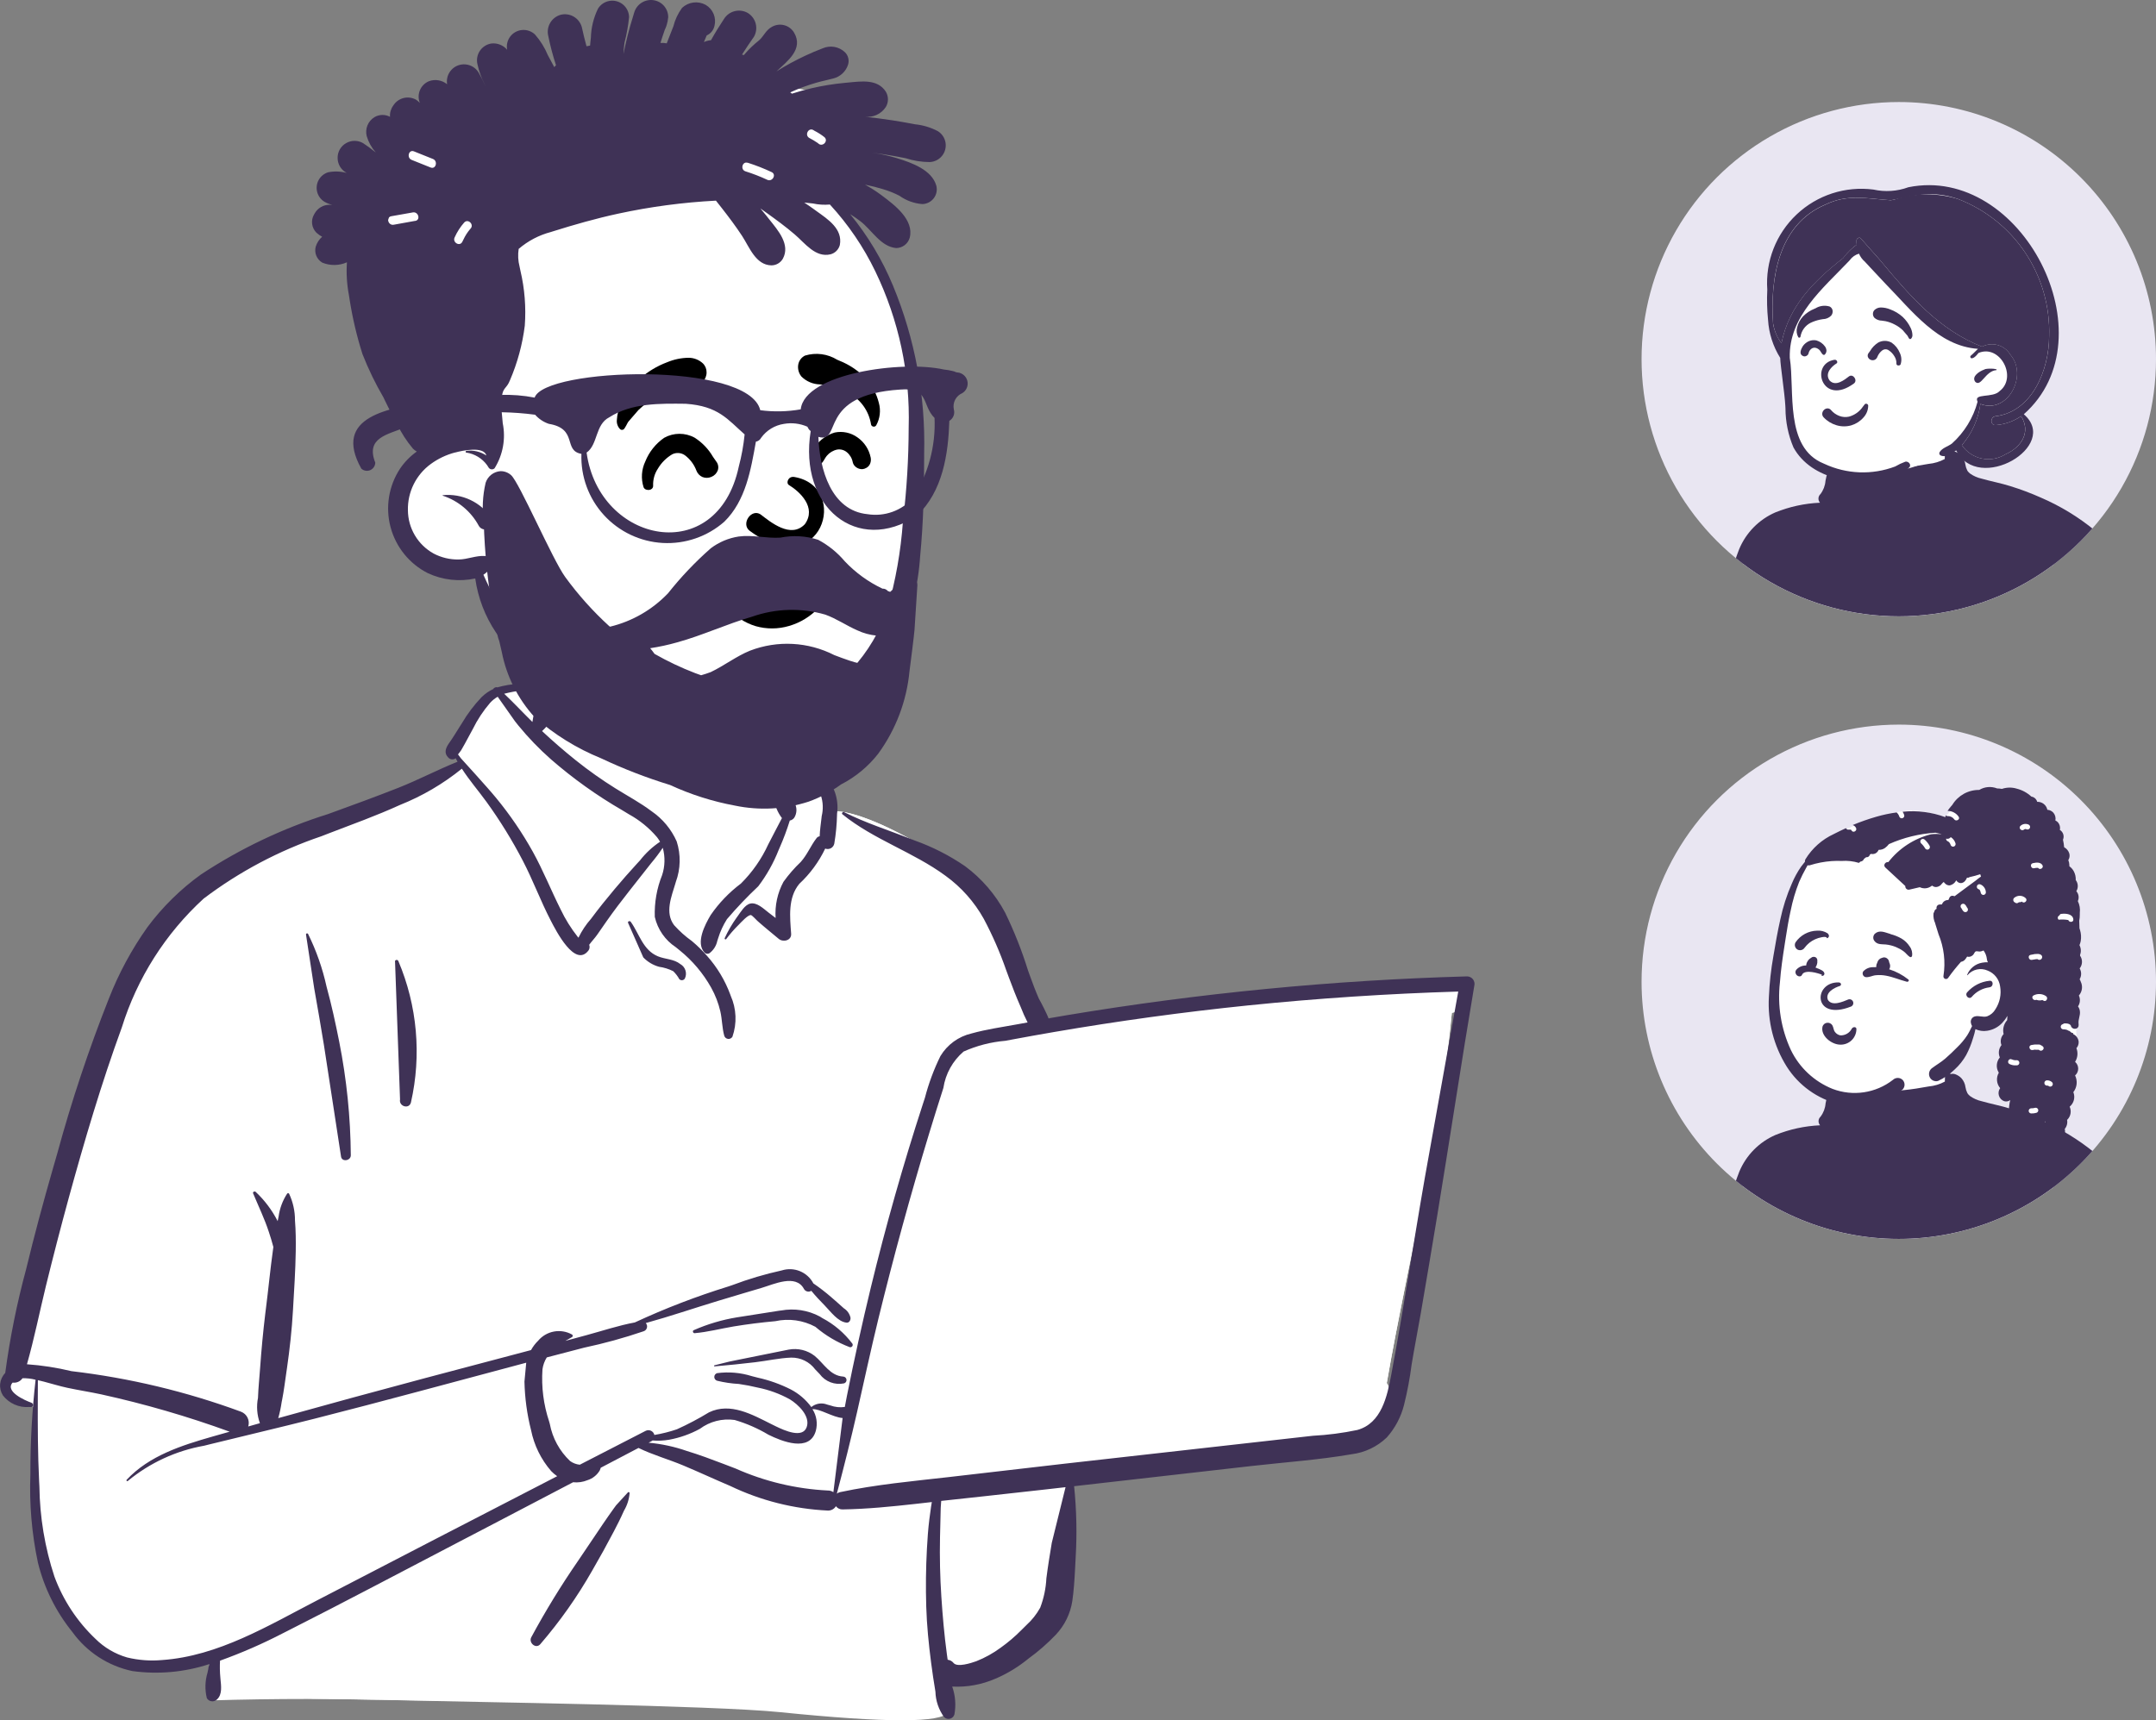 <svg xmlns="http://www.w3.org/2000/svg" xmlns:xlink="http://www.w3.org/1999/xlink" width="143.516" height="114.548" viewBox="0 0 143.516 114.548"><rect x="0" y="0" width="143.516" height="114.548" fill="#808080" stroke="none"/><defs><style>.a,.b{fill:none;}.a{clip-rule:evenodd;}.c{clip-path:url(#a);}.d{fill:#fff;}.e{clip-path:url(#b);}.f{clip-path:url(#c);}.g{clip-path:url(#d);}.h{fill:#3f3256;}.i{clip-path:url(#e);}.j{clip-path:url(#f);}.k{clip-path:url(#g);}.l{clip-path:url(#h);}.m{clip-path:url(#i);}.n{clip-path:url(#j);}.o{isolation:isolate;}.p{clip-path:url(#k);}.q{clip-path:url(#l);}.r{fill:#e9e6f2;}.s{clip-path:url(#m);}.t{clip-path:url(#o);}.u{clip-path:url(#q);}.v{clip-path:url(#s);}.w{clip-path:url(#u);}.x{clip-path:url(#w);}.y{clip-path:url(#y);}.z{clip-path:url(#z);}.aa{clip-path:url(#aa);}.ab{clip-path:url(#ab);}.ac{clip-path:url(#ad);}.ad{clip-path:url(#af);}.ae{clip-path:url(#ah);}.af{clip-path:url(#aj);}</style><clipPath id="a"><path class="a" d="M131.5-171.132l-4.2.412c-6.7.512-13.4,1.582-20.05,2.224a.43.43,0,0,0-.686-.038c-.664-.058-1.407-.566-2.008-.038l-.059-.008a42.187,42.187,0,0,1-2.528-6.442,7.368,7.368,0,0,0-2.214-3.562c-1.945-1.35-6.4-4.089-8.683-3.974a1.7,1.7,0,0,0-.541-1.1c.69-1.176-2.068-1.944-2.262-1.807.125-3.93-1.723-7.343-5.8-8.125-3.65-.761-8.842-.889-10.805,2.927-.216-.024-2.422-.036-2.635-.012-.332-.42-3.976,3.564-2.482,4.951-13.354,5.909-20.946,5.2-24.642,21.817-.5,1.561-.536,3.268-1.064,4.794a44.55,44.55,0,0,0-3.779,13.826,1.1,1.1,0,0,0,.04,2.082,2.478,2.478,0,0,1,1.039.443c-.231,3.91.714,12.842,1.31,12.814,1.214,3.867,6.632,4.958,10.467,3.6-.661,1.244,0,2.027,0,2.691,13.8.522,28.888.221,42.685.938,1.765-.025,3.621.434,5.361.17a1.109,1.109,0,0,0-.013-2.131l4.7-1.022a18.12,18.12,0,0,0,3.485-3.942c1.438-2.844.459-6.277,1.111-9.37,5.09-.416,10.264-.594,15.3-1.457.686,2.055,3.658-.4,4.6-1.391l0,0a1.148,1.148,0,0,0,.836-1.061,1.394,1.394,0,0,0,.08-1.547c1.409-8.133,3.557-16.438,4.333-24.647a1.737,1.737,0,0,0,.752-.367l-.018-.018a.933.933,0,0,0-.176-1.481A2.168,2.168,0,0,0,131.5-171.132Z" transform="translate(-36.338 194.02)"/></clipPath><clipPath id="b"><path class="a" d="M79.123-137.526l1.078.686L89.02-134l5.39.686,4.41-.686v7.548l.882,7.058q-.588,1.078-11.171,0c-4.5-.458-20.935-.681-24.678-.778l-.212-.006q-6.6-.19-13.033,0v-2.647L62.856-128.9l10.975-6.176Zm-6.249-50.59.81.605L71.915-184.6l8.615,6.971v5.568l2.727,2.581,1.559-2.581,2.2-2.922,1.561-4.737-.532-3.121,1.069-.1q.008.32,0,.645c.194-.136,2.952.631,2.262,1.807a1.7,1.7,0,0,1,.541,1.1c2.283-.115,6.739,2.623,8.683,3.974a7.368,7.368,0,0,1,2.214,3.562l.108.329.111.338.112.338a37.152,37.152,0,0,0,2.2,5.437l.059.008c.6-.528,1.345-.02,2.008.038a.432.432,0,0,1,.675.02l.012.018L99.824-163.7l-5.454,19.14-4.75-3.857-2.55.379-6.733,2.429-7.831,2.035-17.877,4.93H52.354l-13.247-3.2-1.194-.394a44.723,44.723,0,0,1,3.769-13.709c.528-1.526.564-3.234,1.064-4.794,3.7-16.613,11.289-15.908,24.642-21.817-1.494-1.387,2.151-5.371,2.482-4.951l.021,0,.045,0,.058,0c.521-.015,2.317,0,2.511.018A5.683,5.683,0,0,1,72.874-188.116Z" transform="translate(-37.913 188.116)"/></clipPath><clipPath id="c"><path class="a" d="M182.047-143.422l-.246,1.373q-.088.029-.178.049-.116,1.228-.271,2.458l-1.527,8.513c-.263,1.506-.513,3.015-.762,4.525l-.329,1.622-.2,1.008c-.44,2.183-.867,4.358-1.242,6.522a1.071,1.071,0,0,1,.132.263l-.029.122-.02.081-.021.08a3.164,3.164,0,0,1-2.023,2.575,17.921,17.921,0,0,1-2.863.375l-.1.011-16.527,1.859q-3,.337-5.989.69l-1.73.2c-2.412.279-4.837.5-7.213,1a.532.532,0,0,0-.219.1c.478-1.812.937-3.621,1.352-5.452.467-2.06.911-4.124,1.41-6.176q1.51-6.2,3.371-12.315.389-1.282.8-2.559l.19-.595.146-.474a3.076,3.076,0,0,1,1.171-1.864,8.237,8.237,0,0,1,2.719-.705l.6-.112q1.34-.25,2.683-.481,6.432-1.107,12.928-1.774,6.755-.694,13.547-.91Zm-41.021,28.384.042,0-.617,4.937a.641.641,0,0,0-.377-.111,16.51,16.51,0,0,1-5.844-1.353l-.286-.109-.8-.307c-.81-.311-1.625-.614-2.455-.866l-.335-.1-.171-.05a9.107,9.107,0,0,0-1.943-.392l-.089,0,.19-.1a.44.44,0,0,0,.074-.049,4.307,4.307,0,0,0,1.1-.049,6.85,6.85,0,0,0,2.045-.723l.285-.154.117-.062.077-.04.077-.039a2.518,2.518,0,0,1,1.761-.3,9.119,9.119,0,0,1,2.179.945l.125.063.084.041.086.04.087.04c.956.43,2.478.895,2.844-.406a1.8,1.8,0,0,0-.224-1.441C139.538-115.664,140.389-115.1,141.026-115.038Z" transform="translate(-128.155 143.422)"/></clipPath><clipPath id="d"><path class="a" d="M71.236-189.4a.864.864,0,0,1,1.665.459,5.968,5.968,0,0,1-.777,1.929,4.665,4.665,0,0,1-.971,1.279c.725.677,1.478,1.329,2.25,1.948a27.636,27.636,0,0,0,2.643,1.871c.8.5,1.642.947,2.4,1.519a4.789,4.789,0,0,1,1.67,2.009,4.141,4.141,0,0,1-.059,2.7l-.029.1c-.261.881-.714,1.944-.086,2.774a7.188,7.188,0,0,0,1.185,1.06,9.2,9.2,0,0,1,1,.978,8.075,8.075,0,0,1,1.556,2.584l.031.087a3.712,3.712,0,0,1,.112,2.722.3.3,0,0,1-.546-.071c-.144-.527-.137-1.079-.258-1.613a6.084,6.084,0,0,0-.61-1.583,8.556,8.556,0,0,0-2.1-2.488l-.254-.206a3.286,3.286,0,0,1-1.4-2.018,6.846,6.846,0,0,1,.489-2.788,3.139,3.139,0,0,0,.042-1.815,11.614,11.614,0,0,1-.785,1.04c-.49.627-.984,1.251-1.477,1.876-.505.641-1,1.292-1.468,1.959q-.315.448-.625.9c-.156.226-.373.452-.543.683a.406.406,0,0,1-.037.366c-.9,1.217-2.18-1.322-2.514-1.963-.68-1.306-1.186-2.694-1.868-4a31.42,31.42,0,0,0-2.409-3.907c-.543-.747-1.151-1.45-1.648-2.221a15.875,15.875,0,0,1-4.123,2.417c-1.553.709-3.167,1.288-4.76,1.9l-.47.183a27.723,27.723,0,0,0-7.836,4.152,19.492,19.492,0,0,0-5.447,8.581c-1.359,3.716-2.483,7.532-3.531,11.346q-.8,2.927-1.524,5.878c-.422,1.732-.771,3.482-1.259,5.2a18.062,18.062,0,0,1,2.963.459,49.325,49.325,0,0,1,11.286,2.7.8.8,0,0,1,.481.984l.777-.22a3.176,3.176,0,0,1-.126-1.695v-.033c.023-.642.093-1.285.138-1.927.086-1.222.2-2.436.347-3.651l.038-.3c.169-1.322.293-2.652.478-3.972l.022-.151c-.088-.338-.191-.671-.3-1-.288-.885-.693-1.717-1.049-2.574-.042-.1.1-.159.169-.1a7.113,7.113,0,0,1,1.465,1.949c.007-.034.013-.068.02-.1l.044-.216a3.7,3.7,0,0,1,.563-1.508.079.079,0,0,1,.135,0,4.142,4.142,0,0,1,.391,1.781c.054.673.061,1.355.051,2.031-.019,1.32-.112,2.643-.186,3.961-.073,1.295-.215,2.573-.4,3.855l-.035.24c-.09.61-.164,1.228-.282,1.834l-.034.165a7.947,7.947,0,0,1-.229,1.076q4.871-1.359,9.758-2.661,3.533-.943,7.069-1.871a2.64,2.64,0,0,1,.472-.621,1.8,1.8,0,0,1,2.254-.417.1.1,0,0,1,0,.175c-.148.081-.3.164-.443.251l1.415-.383c1.058-.287,2.128-.645,3.21-.845a49.753,49.753,0,0,1,6.239-2.4l.247-.084a23.7,23.7,0,0,1,3.3-.981,1.77,1.77,0,0,1,2.1.864,13,13,0,0,1,1.18.909c.272.228.532.47.8.706l.049.043a1,1,0,0,1,.441.613c.027.155-.071.364-.261.343-.583-.062-1.057-.739-1.453-1.142-.306-.312-.614-.635-.892-.978a.346.346,0,0,1-.489-.123c-.537-1.016-2.007-.312-2.82-.071l-1.165.345q-.874.259-1.746.523c-1.6.485-3.187,1.029-4.8,1.474a.335.335,0,0,1-.15.548,34.5,34.5,0,0,1-3.957,1.091q-1.242.322-2.482.648a2.029,2.029,0,0,0-.287.792,9.058,9.058,0,0,0,.443,3.473l.045.161a4.563,4.563,0,0,0,1.348,2.472,1.323,1.323,0,0,0,.648.247q2.191-1.128,4.383-2.255a.407.407,0,0,1,.582.273,9.52,9.52,0,0,0,1.5-.377,19.844,19.844,0,0,0,2.139-1.13c1.427-.682,2.885.156,4.163.793l.295.145c.573.278,1.765.813,2.04.052.266-.736-.575-1.523-1.118-1.854a7.378,7.378,0,0,0-2.133-.782c-.418-.1-.841-.183-1.266-.243a7.9,7.9,0,0,1-1.445-.214.264.264,0,0,1,0-.505,5.347,5.347,0,0,1,2.315.2l.39.1a9.31,9.31,0,0,1,2.2.784,3.977,3.977,0,0,1,1.367,1.173,1.051,1.051,0,0,1,1.056-.165l.21.058a1.976,1.976,0,0,0,.964.1c.045-.245.091-.491.14-.736q.721-3.619,1.589-7.207,1.5-6.186,3.471-12.239l.131-.4a14.718,14.718,0,0,1,1.031-2.778,3.282,3.282,0,0,1,2.073-1.509c.994-.278,2.038-.423,3.052-.61l.679-.123a10.994,10.994,0,0,1-.463-1.039l-.023-.052c-.276-.63-.525-1.272-.764-1.917l-.179-.485a24.142,24.142,0,0,0-1.488-3.408,8.867,8.867,0,0,0-2.549-2.867c-2.16-1.586-4.762-2.395-6.857-4.089-.086-.069.024-.188.111-.144,1.414.711,2.941,1.194,4.412,1.773l.29.115a14.555,14.555,0,0,1,3.35,1.71,9.307,9.307,0,0,1,2.67,3.1A27.516,27.516,0,0,1,103.5-169.8l.124.345c.186.517.379,1.033.6,1.536a14.579,14.579,0,0,1,.65,1.312c.406-.07.812-.141,1.219-.209A195.29,195.29,0,0,1,132.73-169.4a.5.5,0,0,1,.478.628c-.856,5.066-1.618,10.15-2.453,15.22q-.547,3.319-1.117,6.634c-.193,1.12-.416,2.235-.6,3.356a23.42,23.42,0,0,1-.507,2.7,5.16,5.16,0,0,1-1.147,2.163,4.106,4.106,0,0,1-2.343,1.117c-2.2.379-4.455.533-6.671.785l-11.8,1.343a29.271,29.271,0,0,1,.106,4.7l-.045.866c-.037.7-.081,1.394-.181,2.084a4.206,4.206,0,0,1-1.1,2.243,13.349,13.349,0,0,1-1.817,1.585,9.154,9.154,0,0,1-2.106,1.3l-.1.04a6.359,6.359,0,0,1-2.872.524,3.6,3.6,0,0,1,.147,1.858.413.413,0,0,1-.683.18,3.022,3.022,0,0,1-.581-1.7c-.109-.638-.2-1.277-.286-1.919-.161-1.24-.287-2.492-.325-3.742q-.059-1.927.045-3.854c.036-.659.08-1.317.163-1.972.036-.279.072-.559.114-.837q.023-.152.05-.3l-1.059.12c-1.624.181-3.25.345-4.885.371a.527.527,0,0,1-.44-.214.606.606,0,0,1-.543.289,16.828,16.828,0,0,1-6.49-1.637c-1.047-.444-2.078-.925-3.127-1.365-.979-.411-2.026-.7-2.981-1.167l-2.511,1.317a1.086,1.086,0,0,1-.067.177,1.456,1.456,0,0,1-.815.651,1.961,1.961,0,0,1-.962.139q-2.856,1.5-5.714,2.99l-1.906.994c-3.8,1.978-7.581,3.989-11.4,5.92l-.281.142a34.087,34.087,0,0,1-4.2,1.834,7.443,7.443,0,0,0,.021,1.124l.007.086c.044.464.137,1.045-.235,1.376a.432.432,0,0,1-.671-.087,3.211,3.211,0,0,1,.051-1.72,4.916,4.916,0,0,1,.108-.549,11.426,11.426,0,0,1-5.119.462,6.6,6.6,0,0,1-3.991-2.6,11.854,11.854,0,0,1-2.294-4.622,23.838,23.838,0,0,1-.5-5.882,54.362,54.362,0,0,1,.345-6.292,3.036,3.036,0,0,0-.872-.1.677.677,0,0,1-.657.289c-.533.588.819,1.19,1.252,1.34.15.052.134.3-.039.289l-.109-.005a2.007,2.007,0,0,1-1.751-.771,1.211,1.211,0,0,1,.155-1.493,53.716,53.716,0,0,1,1.392-6.913c.541-2.244,1.143-4.474,1.781-6.693l.286-.993a97.538,97.538,0,0,1,3.439-10.327,22.082,22.082,0,0,1,2.569-4.76,16.353,16.353,0,0,1,3.562-3.507,33.683,33.683,0,0,1,8.473-4.027l.131-.048c1.522-.551,3.04-1.108,4.545-1.7,1.331-.528,2.605-1.2,3.93-1.732q-.064-.117-.125-.237l-.024.021-.013.01a.368.368,0,0,1-.439-.057c-.31-.293-.2-.617,0-.921l.027-.039c.253-.355.479-.729.712-1.1l.146-.23A9.495,9.495,0,0,1,67.135-188a2.852,2.852,0,0,1,.788-.542c-.024-.051.187-.155.246-.1a6.7,6.7,0,0,1,2.883-.168M106-135.389l-1.237.141q-2.041.232-4.083.453l-2.957.321c-.008.169-.028.333-.032.461-.019.657-.034,1.313-.047,1.97q-.041,1.975.089,3.948c.084,1.273.195,2.546.366,3.811l.035.253.02.133a.578.578,0,0,1,.393.217c.25.3,1.156.008,1.509-.118a7.194,7.194,0,0,0,1.635-.908,10.459,10.459,0,0,0,1.365-1.163l.349-.346a4.473,4.473,0,0,0,.908-1.148,6.355,6.355,0,0,0,.411-1.955c.1-.79.228-1.579.36-2.365M70.1-143.677l-.128.034c-4.66,1.239-9.312,2.514-13.986,3.7-2.313.586-4.637,1.129-6.953,1.7l-.375.094a10.99,10.99,0,0,0-5.075,2.343.055.055,0,0,1-.078-.078c1.508-1.606,3.652-2.285,5.711-2.875.381-.109.762-.215,1.142-.324a67.119,67.119,0,0,0-8.555-2.487c-.749-.16-1.507-.277-2.256-.437-.522-.112-1.032-.273-1.549-.407l-.406-.1-.005,1.285c-.007,1.82,0,3.638.089,5.458l.018.337a19.99,19.99,0,0,0,1,6,10.937,10.937,0,0,0,2.731,4.144,4.937,4.937,0,0,0,2.1,1.237,7.107,7.107,0,0,0,2.337.174c3.746-.261,7.081-2.3,10.335-3.983Q64.17-132,72.16-136.12a2.615,2.615,0,0,1-.4-.34,5.958,5.958,0,0,1-1.339-2.727,14.389,14.389,0,0,1-.439-3.234m6.9,7.365a.07.07,0,0,1,.1.06,2.736,2.736,0,0,1-.376,1.175l-.018.039c-.2.454-.428.9-.659,1.344q-.693,1.322-1.443,2.613a30.939,30.939,0,0,1-3.451,4.892c-.3.34-.791-.1-.6-.462a54.687,54.687,0,0,1,3.113-5.085q.834-1.241,1.672-2.479c.234-.344.471-.686.715-1.023l.147-.2m56.058-34.208q-7.014.212-14,.924-6.492.667-12.928,1.774-1.343.231-2.683.481l-.536.1a8.574,8.574,0,0,0-2.781.717,3.967,3.967,0,0,0-1.344,2.423q-.492,1.53-.959,3.069-1.853,6.109-3.371,12.315c-.5,2.052-.943,4.116-1.41,6.176-.415,1.83-.873,3.64-1.352,5.452a.532.532,0,0,1,.219-.1c2.376-.506,4.8-.726,7.213-1l.233-.027q3.742-.44,7.486-.866l16.527-1.859a19.392,19.392,0,0,0,2.967-.386c1.613-.445,1.991-2.249,2.261-3.685l.008-.043c.816-4.34,1.465-8.718,2.226-13.069m-38.756,16c-.642-.042-1.52-.63-2.007-.588a1.8,1.8,0,0,1,.224,1.441c-.41,1.454-2.264.7-3.157.258a9.648,9.648,0,0,0-2.249-.981,3.141,3.141,0,0,0-2.316.593,6.85,6.85,0,0,1-2.045.723,4.307,4.307,0,0,1-1.1.049.438.438,0,0,1-.074.049l-.19.1a10.648,10.648,0,0,1,2.538.548c.83.252,1.644.556,2.455.866l.8.307a17.2,17.2,0,0,0,6.13,1.462.641.641,0,0,1,.377.111m-2.973-9.493a2.169,2.169,0,0,1,1.726.418c.611.5,1.021,1.323,1.9,1.378a.231.231,0,0,1,.061.451,1.606,1.606,0,0,1-1.628-.62l-.3-.313a1.95,1.95,0,0,0-1.593-.781c-.8.029-1.6.214-2.4.308q-1.35.16-2.7.276c-.042,0-.049-.062-.01-.072l1.011-.252m3.32-3.386.1-.01a3.957,3.957,0,0,1,2.584.4l.158.1a6,6,0,0,1,2.011,1.711.158.158,0,0,1-.176.23,7.7,7.7,0,0,1-2.291-1.357,3.873,3.873,0,0,0-2.668-.373c-.928.083-1.856.2-2.775.351-.864.145-1.73.375-2.6.448v0c-.1,0-.156-.15-.055-.2a11.915,11.915,0,0,1,2.873-.854M55.439-172.194a.074.074,0,0,1,.137-.037,15.43,15.43,0,0,1,1.231,3.508c.334,1.217.6,2.445.846,3.683a40.5,40.5,0,0,1,.77,7.554c0,.365-.592.462-.65.088-.386-2.485-.755-4.973-1.144-7.457-.2-1.25-.423-2.494-.641-3.74m5.38-1.762c-.044-.145.167-.194.221-.061a15.4,15.4,0,0,1,.837,9.41c-.118.476-.815.27-.726-.2m15.172-11.772c-.006-.109.135-.126.188-.051.57.8.806,1.878,1.8,2.293.5.207,1.06.171,1.5.521a.734.734,0,0,1,.3.958.236.236,0,0,1-.368.047,2.235,2.235,0,0,0-.408-.534,3.03,3.03,0,0,0-.946-.294,2.313,2.313,0,0,1-1.045-.623m8.489-15.706a.115.115,0,0,1,.153.04.126.126,0,0,1-.019.192,4.582,4.582,0,0,1,.206.694q.09.4.19.792c.135.531.253,1.066.387,1.6.143.563.313,1.12.5,1.669.012.036.026.072.04.109l.022.056.005-.008a.06.06,0,0,1,.109.046c-.009.059-.021.117-.031.176l.02.053a.974.974,0,0,1-.019.979.464.464,0,0,1-.3.195,17.028,17.028,0,0,1-.673,1.8l-.074.17a10.106,10.106,0,0,1-1.352,2.407,27.241,27.241,0,0,0-2.085,2.19,5.317,5.317,0,0,0-.588,1.278l-.055.172a1.379,1.379,0,0,1-.526.82.265.265,0,0,1-.317-.041c-.617-.653.029-1.872.4-2.5a8.986,8.986,0,0,1,2.015-2.1,8.886,8.886,0,0,0,1.822-2.613c.305-.577.6-1.167.91-1.747A2.623,2.623,0,0,1,86.6-181.2l-.01-.035a14.171,14.171,0,0,1-.417-1.937,10.657,10.657,0,0,1-.1-1.879l.007-.161m1.514,1.836c-.072-.1.047-.209.145-.189a6.652,6.652,0,0,1,1.718.778l.057.031a2.408,2.408,0,0,1,1.084.963,3.056,3.056,0,0,1,.191,1.579l0,.05a13.176,13.176,0,0,1-.182,1.92.449.449,0,0,1-.605.334,7.806,7.806,0,0,1-1.724,2.347c-.77.935-.625,2.2-.544,3.323.033.456-.534.585-.826.342l-.673-.559-.335-.281q-.143-.121-.284-.244l-.14-.124c-.062-.056-.337-.362-.417-.375-.194-.031-.656.482-.814.642l-.02.02a8.261,8.261,0,0,0-.817.939.06.06,0,0,1-.1-.06,8.452,8.452,0,0,1,.795-1.371l.063-.086c.206-.278.483-.768.846-.85.444-.1.888.345,1.211.593l.02.015c.154.115.306.233.457.351a4.458,4.458,0,0,1,.523-2.408,9.208,9.208,0,0,1,1.153-1.325c.435-.487.663-1.087,1.057-1.594a.3.3,0,0,1,.2-.112c.015-.408.075-.82.122-1.224l.013-.121a2.49,2.49,0,0,0-.057-1.385,3.375,3.375,0,0,0-1.013-.925l-.281-.218M68.2-188.02a2.191,2.191,0,0,0-.5.4,8.337,8.337,0,0,0-1.158,1.754c-.18.329-.353.661-.535.989-.079.143-.16.284-.242.425-.038.065-.151.194-.206.273.062.087.126.173.192.257.025.032,1.748,1.91,2.348,2.644a24.021,24.021,0,0,1,2.444,3.587c.688,1.246,1.212,2.565,1.849,3.835a9.572,9.572,0,0,0,1.13,1.818c.018.021.036.042.054.063a5.548,5.548,0,0,1,.836-1.258l.02-.027c.495-.667,1.017-1.314,1.551-1.95q.731-.871,1.5-1.708l.193-.209a5.738,5.738,0,0,1,1.332-1.238,2.5,2.5,0,0,0-.2-.3,6.64,6.64,0,0,0-1.864-1.523l-.443-.269a30.454,30.454,0,0,1-4.76-3.4,19.287,19.287,0,0,1-2.166-2.248l-.228-.288m1.633-2.126a9.6,9.6,0,0,0-2.347.3c.642.607,1.252,1.263,1.879,1.88.056-.417.17-.83.266-1.237" transform="translate(-35.07 190.004)"/></clipPath><clipPath id="e"><path class="a" d="M90.438-270.026a3.448,3.448,0,0,1,1.865-1.082A13.575,13.575,0,0,0,90.438-270.026Zm-.993,4.7a7.588,7.588,0,0,1-.169-1.255.878.878,0,0,0,.5.348A6.521,6.521,0,0,0,89.445-265.322Zm33.933,6.518c-.585-2.443-3.316-7.141-3.962-8.045-.7-2.239,3.122-4.035,1.043-5.786a7.916,7.916,0,0,0-3.352-1.35,36.762,36.762,0,0,0-24.255,2.613,3.535,3.535,0,0,0-3.156,1.055c-3.894,3.924,1.413,11,2.573,15.428,1.991,4.933-2.11,5.762-1.671,9.936.342,2.156,2.52,2.726,4.358,3.052.295.069.689.079.784.392a8.144,8.144,0,0,0,2.69,4.738.96.96,0,0,0,.394,1.1,20.781,20.781,0,0,0,13.436,4.025,12.909,12.909,0,0,0,9.347-4.419c3.928-5.318,3.459-12.334,2.657-18.672C123.707-259.152,124.415-254.477,123.378-258.8Z" transform="translate(-88.289 274.967)"/></clipPath><clipPath id="f"><path class="a" d="M101.3-284.908a1.161,1.161,0,0,1,1.265-.828,1.141,1.141,0,0,1,1,1.135c-.012.109-.027.211-.046.307h0l-.013.037a1.935,1.935,0,0,1-.169.492c-.1.291-.2.583-.29.876a1.842,1.842,0,0,1,.419.028c.147-.376.294-.752.441-1.129a3.511,3.511,0,0,1,.579-1.232,1.347,1.347,0,0,1,1.573-.2,1.261,1.261,0,0,1,.584,1.4.9.9,0,0,1-.491.622l-.026.013-.185.439a1.544,1.544,0,0,1,.179-.066,1.459,1.459,0,0,1,.293-.056c.264-.479.554-.945.855-1.4a1.178,1.178,0,0,1,1.586-.417,1.173,1.173,0,0,1,.416,1.59c-.276.389-.537.786-.794,1.187a1.156,1.156,0,0,1,.13.03q.029-.04.062-.079a7.068,7.068,0,0,1,.943-.9c.314-.273.459-.7.871-.908a1.087,1.087,0,0,1,1.454.382c.663,1.109-.45,1.918-1.162,2.59a17.485,17.485,0,0,1,1.924-1.047c.372-.172.749-.337,1.132-.48a1.361,1.361,0,0,1,1.494.25.819.819,0,0,1,.216.819,1.38,1.38,0,0,1-.993.933c-.362.1-.732.168-1.094.273a12.109,12.109,0,0,0-1.766.653.9.9,0,0,1,.116.084c.426-.138.861-.258,1.3-.36a16.646,16.646,0,0,1,2.2-.357l.246-.023c.886-.085,1.952-.243,2.5.608a.99.99,0,0,1,0,1.021,1.454,1.454,0,0,1-1.385.649q.927.1,1.849.242.635.1,1.268.219l.211.041a4.125,4.125,0,0,1,1.527.461,1.113,1.113,0,0,1-.555,2.054,5.254,5.254,0,0,1-1.593-.256q-.736-.148-1.479-.263c-.256-.04-.512-.075-.77-.108a10.814,10.814,0,0,1,1.548.333l.14.042c.977.3,2.3.774,2.6,1.821a.982.982,0,0,1-.933,1.228,3.014,3.014,0,0,1-1.526-.557,6.462,6.462,0,0,0-1.089-.435c-.392-.121-.792-.221-1.195-.3a9.476,9.476,0,0,1,.99.626l.146.108c.846.632,2.136,1.61,1.838,2.795a.944.944,0,0,1-.908.692c-1.038-.1-1.611-1.206-2.395-1.8-.2-.155-.428-.308-.663-.457a18.958,18.958,0,0,1,2.85,4.755,27.412,27.412,0,0,1,2.076,11.191v.124c0,2.212-.048,4.463-.263,6.665a16.6,16.6,0,0,1-1.485,5.884,12.756,12.756,0,0,1-7.861,6.41,12.457,12.457,0,0,1-10.83-2.13c-.771-.6.251-1.9,1.038-1.349a11.322,11.322,0,0,0,10.818,1.415,11.144,11.144,0,0,0,6.144-6.676,28.534,28.534,0,0,0,1.025-5.81l.015-.13a53.237,53.237,0,0,0,.369-6.139,22.417,22.417,0,0,0-2.22-10.4,18.325,18.325,0,0,0-3.024-4.452,3.773,3.773,0,0,1-1.136-.071q-.286-.031-.572-.058c.195.126.386.258.574.392l.246.178c.771.553,1.748,1.184,1.55,2.253a.868.868,0,0,1-.62.621c-1.01.241-1.7-.743-2.387-1.327-.594-.508-1.214-.963-1.847-1.418q-.216-.154-.434-.308.205.24.4.486l.192.244c.581.729,1.419,1.676.9,2.621a.88.88,0,0,1-.763.438c-1.042-.022-1.457-1.208-1.946-1.957-.421-.642-.877-1.247-1.349-1.852q-.2-.249-.394-.5a40.848,40.848,0,0,0-6.514.868c-1.473.319-2.921.731-4.358,1.183l-.119.038a5.383,5.383,0,0,0-2.14,1.124A2.9,2.9,0,0,0,93.669-268l.06.29a12.066,12.066,0,0,1,.288,3.651,13.455,13.455,0,0,1-.988,3.635c-.223.563-.454.461-.533,1.065a6.41,6.41,0,0,0,.018,1.4l.035.393a4.124,4.124,0,0,1-.543,3,.259.259,0,0,1-.4-.052,1.687,1.687,0,0,0-.095-.15,2.084,2.084,0,0,0-1.391-.844c-.072-.013-.044-.11.017-.118a1.992,1.992,0,0,1,1.324.313c-.184-.637-1.605-.327-2.073-.2l-.016,0a4.8,4.8,0,0,0-1.62.772,3.706,3.706,0,0,0-1.515,3.075,3.32,3.32,0,0,0,1.705,2.878,3.452,3.452,0,0,0,1.672.4c.6-.006,1.142-.272,1.747-.234a.488.488,0,0,1,.416.726,1.656,1.656,0,0,1-.514.524,17.272,17.272,0,0,0,1.858,3.248,10.685,10.685,0,0,0,1.365,1.548c.393.369,1.245.8,1.2,1.41a.48.48,0,0,1-.332.439c-.626.257-1.388-.627-1.807-1.053l-.034-.034a11.71,11.71,0,0,1-1.413-1.71,8.61,8.61,0,0,1-1.381-3.6,4.985,4.985,0,0,1-3.154-.353,4.828,4.828,0,0,1-1.852-6.959,4.526,4.526,0,0,1,1.115-1.141,1.052,1.052,0,0,1-.263-.2,7.877,7.877,0,0,1-1.055-1.637l-.037-.067q-.409-.741-.772-1.505l-.09-.191a20.829,20.829,0,0,1-1.4-2.891,24.567,24.567,0,0,1-.85-3.6l-.05-.323a8.491,8.491,0,0,1-.133-2.186,2.088,2.088,0,0,1-1.643.021.95.95,0,0,1-.433-1.067,1.477,1.477,0,0,1,.426-.657,1.547,1.547,0,0,1-.311-.21l-.081-.07h0a1,1,0,0,1-.153-1.189l.058-.1a1.12,1.12,0,0,1,.969-.557H81.2a1.676,1.676,0,0,1-.526-.206,1.085,1.085,0,0,1,.255-1.959,2.692,2.692,0,0,1,1.235.045l-.047-.027a1.124,1.124,0,0,1-.559-.977,1.112,1.112,0,0,1,.559-.978,1.123,1.123,0,0,1,1.14,0,9.568,9.568,0,0,1,.843.622,2.912,2.912,0,0,1-.605-1.09,1.151,1.151,0,0,1,.513-1.265,1.068,1.068,0,0,1,1.038-.024,1.105,1.105,0,0,1,.212-.742,1.133,1.133,0,0,1,1.515-.4,1.548,1.548,0,0,1,.26.218,1.11,1.11,0,0,1,.6-1.444,1.231,1.231,0,0,1,1.213.2,1.14,1.14,0,0,1,2.092-.789c.146.263.29.54.42.824l.048.107,0,0-.033-.078h0l-.034-.078a5.28,5.28,0,0,1-.469-1.3,1.133,1.133,0,0,1,.931-1.4,1.206,1.206,0,0,1,1.042.418,1.11,1.11,0,0,1,1.852-1.017,4.962,4.962,0,0,1,.855,1.373c.142.266.286.53.428.8.036-.043.075-.086.116-.128a17.736,17.736,0,0,1-.511-1.929,1.179,1.179,0,0,1,.807-1.424,1.167,1.167,0,0,1,1.421.809c.09.431.2.858.314,1.282a2.108,2.108,0,0,1,.238-.043c.007-.08.014-.16.022-.24l.031-.284a4.716,4.716,0,0,1,.475-1.938,1.118,1.118,0,0,1,2.068.562,11.317,11.317,0,0,1-.306,1.715c-.035.248-.056.5-.067.75a22.507,22.507,0,0,1,.624-2.465C101.241-284.714,101.272-284.811,101.3-284.908ZM88.563-252.776a3.5,3.5,0,0,1,3.247,1.538.511.511,0,0,1-.078.6.468.468,0,0,1-.351.146.481.481,0,0,1-.428-.246,4.2,4.2,0,0,0-2.39-2C88.545-252.739,88.539-252.772,88.563-252.776Zm1.8-17.7.039-.042c.262-.273-.152-.689-.415-.416a3.882,3.882,0,0,0-.637.991c-.168.338.337.636.507.3l.077-.154a3.037,3.037,0,0,1,.429-.676Zm-3.639-.56c.372-.063.214-.63-.156-.567-.479.081-.957.173-1.436.254-.371.063-.214.63.156.567C85.764-270.867,86.241-270.959,86.721-271.04Zm22.135-3.87c-.359-.12-.513.448-.156.567a11.721,11.721,0,0,1,1.451.563c.338.165.636-.342.3-.508A12.889,12.889,0,0,0,108.856-274.911Zm-22.22-.762c-.351-.141-.5.428-.156.567l1.267.508h0c.351.141.5-.428.156-.567l-1.267-.508Zm26.645-1.381-.046-.029c-.318-.206-.612.3-.3.508a5.478,5.478,0,0,1,.581.346l.036.032c.274.26.69-.155.415-.416a3.957,3.957,0,0,0-.689-.44Z" transform="translate(-79.856 285.746)"/></clipPath><clipPath id="g"><path class="a" d="M135.061-216.864a3.987,3.987,0,0,1-2.233.012,4,4,0,0,1-1.844-1.2,2.683,2.683,0,0,1-.708-1.78.291.291,0,0,1,.069-.186.325.325,0,0,1,.173-.1.317.317,0,0,1,.2.018.268.268,0,0,1,.133.131c.076.1.151.2.226.292a3.707,3.707,0,0,0,2.107,1.511,2.566,2.566,0,0,0,1.444-.106,3.092,3.092,0,0,0,1.269-.892.678.678,0,0,1,.519-.256.8.8,0,0,1,.556.244.86.86,0,0,1,.258.562.748.748,0,0,1-.213.552A4.339,4.339,0,0,1,135.061-216.864Zm-.022-9.39c.74.45,1.867,1.5,1.071,2.615-.937.984-2.286-.144-2.951-.654-.616-.4-1.309.621-.737,1.083,4.8,3.558,6.753-2.926,2.991-3.572C135-226.854,134.844-226.393,135.038-226.254Zm-6.922-1.98a.825.825,0,0,0-.828-.063,2.7,2.7,0,0,0-.963.961,1.907,1.907,0,0,0-.316,1.122.254.254,0,0,1-.082.214.32.32,0,0,1-.179.079.465.465,0,0,1-.188-.017.28.28,0,0,1-.186-.16,2.338,2.338,0,0,1,.114-1.718,3.5,3.5,0,0,1,1.255-1.575,2.1,2.1,0,0,1,2.029-.009,3.74,3.74,0,0,1,1.222,1.276c.072.1.143.209.217.311a.627.627,0,0,1,.105.582.752.752,0,0,1-.427.441.77.77,0,0,1-.6.009.757.757,0,0,1-.4-.428,2.266,2.266,0,0,0-.772-1.025Zm12.079.847a.561.561,0,0,1-.471.056.669.669,0,0,1-.276-.165.55.55,0,0,1-.153-.278,1.138,1.138,0,0,0-.4-.665.8.8,0,0,0-.637-.168,1.221,1.221,0,0,0-.685.411,1.548,1.548,0,0,0-.148.217,1.536,1.536,0,0,1-.285.374.277.277,0,0,1-.176.066.265.265,0,0,1-.079-.012.823.823,0,0,1-.3-.659,1.2,1.2,0,0,1,.222-.612,2.423,2.423,0,0,1,1.293-.921,1.925,1.925,0,0,1,1.514.327,2.147,2.147,0,0,1,.877,1.343.716.716,0,0,1-.036.4A.554.554,0,0,1,140.2-227.387Zm-10.882-5.741a1.7,1.7,0,0,1-1.1.411,5.184,5.184,0,0,0-.56.083,5.27,5.27,0,0,0-1.353.494,5.012,5.012,0,0,0-1.268.9c-.082.088-.16.181-.237.273s-.139.166-.211.244-.161.184-.239.279a1.206,1.206,0,0,0-.067.119c-.015.031-.032.065-.051.1s-.058.105-.09.155c-.054.091-.083.116-.109.128a.223.223,0,0,1-.12.023.2.2,0,0,1-.1-.05.761.761,0,0,1-.212-.62,2.673,2.673,0,0,1,.272-1.042,5.627,5.627,0,0,1,1.2-1.647,5.827,5.827,0,0,1,1.883-1.148,3.822,3.822,0,0,1,1.425-.294,1.41,1.41,0,0,1,.944.372.823.823,0,0,1,.247.6A.862.862,0,0,1,129.314-233.128Zm11.544,2.908a.179.179,0,0,1-.081.071.188.188,0,0,1-.107.013.19.19,0,0,1-.1-.047.18.18,0,0,1-.054-.094,2.86,2.86,0,0,0-1.533-2.114,6.472,6.472,0,0,0-1.428-.48c-.14-.033-.287-.054-.435-.076a1.8,1.8,0,0,1-1.237-.522,1,1,0,0,1-.216-.781.831.831,0,0,1,.452-.616,2.63,2.63,0,0,1,2.146.279l.145.062a4.989,4.989,0,0,1,1.734,1.158,3.761,3.761,0,0,1,.891,1.648A1.982,1.982,0,0,1,140.858-230.219Z" transform="translate(-123.592 235.009)"/></clipPath><clipPath id="h"><path class="a" d="M128.779-205.495c-.342-.112-.678-.242-1.015-.368a6.9,6.9,0,0,0-5.62-.294c-.888.358-1.716,1-2.608,1.424-.212.079-.425.151-.641.211-.132-.046-.265-.1-.4-.144a19.825,19.825,0,0,1-2.7-1.28c-.092-.13-.188-.256-.29-.377a14.512,14.512,0,0,0,1.79-.388c1.7-.466,3.3-1.224,4.994-1.711a7.971,7.971,0,0,1,4.871-.138c.752.268,1.413.736,2.144,1.052a3.874,3.874,0,0,0,1.274.346,6.193,6.193,0,0,1-1.139,1.853A6.71,6.71,0,0,1,128.779-205.495Zm3.677-5.352a8.715,8.715,0,0,0-.978.774l-.156-.061a.434.434,0,0,0-.354-.155,8.392,8.392,0,0,1-2.507-1.818,6.029,6.029,0,0,0-1.772-1.434,4.98,4.98,0,0,0-2.518-.145c-.928.062-1.844-.2-2.771-.075a4.1,4.1,0,0,0-1.862.785,23.07,23.07,0,0,0-2.839,2.988,7.88,7.88,0,0,1-3.864,2.231l-.055-.034a21.8,21.8,0,0,1-2.926-3.266c-.845-1.152-3.072-6.337-3.61-6.791a1.034,1.034,0,0,0-.7-.264,1.12,1.12,0,0,0-.992.77,7.263,7.263,0,0,0-.125,2.638q.044,1.517.2,3.029.157,1.492.417,2.972.131.747.291,1.49a2.671,2.671,0,0,0,.126.424q.078.366.168.728a8.985,8.985,0,0,0,2.18,4.326,15.492,15.492,0,0,0,4.428,2.743,34.456,34.456,0,0,0,4.591,1.776,18.19,18.19,0,0,0,4.319,1.373,9.589,9.589,0,0,0,4.9-.262,8.631,8.631,0,0,0,2.162-1.147,7.462,7.462,0,0,0,2.472-2.043,11.122,11.122,0,0,0,2.086-5.5c.066-.509.315-2.458.334-2.762l.189-2.941C133.322-210.963,132.754-211.095,132.456-210.847Z" transform="translate(-104.366 218.114)"/></clipPath><clipPath id="i"><path class="a" d="M123.024-224.364a3.342,3.342,0,0,1-3.011,1.072c-2.433-.234-3.2-3-3.279-5.148,1.632.459-.138-2.793,5.44-3.15,1.966-.164,1.424,1.024,2.293,1.892a9.138,9.138,0,0,1-1.442,5.335m-11.59-2.093c-1.437,6.73-9.3,5.129-10.129-.937.763-.539.562-1.869,1.51-2.351,1.5-.96,3.381-.919,5.087-.9,2.181.15,2.8,1.054,3.922,2.04a13.69,13.69,0,0,1-.39,2.146m14.706-6.248-.242-.038a.726.726,0,0,0-.223-.08,3.81,3.81,0,0,0-.586-.1c-2.8-.629-9.264.264-9.531,2.651a8.869,8.869,0,0,1-2.693.058c-.785-3.284-14.365-2.821-15.019-.841l-.007,0a10.194,10.194,0,0,0-2.271-.178,19.72,19.72,0,0,0-4.57.428c-2.81.447-6.645.97-4.691,4.48v0h0a.555.555,0,0,0,.93-.4c-.657-1.663.827-1.863,1.969-2.341a19.136,19.136,0,0,1,8.672-.847,2.117,2.117,0,0,0,.911.606c1.965.326.929,1.784,2.171,2a5.733,5.733,0,0,0,9.513,4.515c1.427-1.4,1.767-3.463,2.1-5.326a.5.5,0,0,0,.351-.262,2.292,2.292,0,0,1,1.517-.924,2.715,2.715,0,0,1,1.559.187c.022.044.045.088.073.132a.5.5,0,0,0,.149.16c-.821,5.061,3.106,8.261,7.07,5.636,1.723-1.621,2.087-4.1,2.159-6.318a.67.67,0,0,0,.3-.758.96.96,0,0,1,.566-1.089.744.744,0,0,0-.176-1.346" transform="translate(-85.775 233.119)"/></clipPath><clipPath id="j"><path class="a" d="M17.122-427.756A17.122,17.122,0,0,1,0-444.878,17.122,17.122,0,0,1,17.122-462a17.122,17.122,0,0,1,17.122,17.122A17.122,17.122,0,0,1,17.122-427.756Z" transform="translate(0 462)"/></clipPath><clipPath id="k"><rect class="b" width="37.229" height="55.154"/></clipPath><clipPath id="l"><path class="b" d="M34.244-427.756H0V-462H34.244Z" transform="translate(0 462)"/></clipPath><clipPath id="m"><path class="a" d="M59.507-325.317c-2.147-.472-3.42-.472-4.141-1.2s-.851-1.988-1.15-2.957c-.165-.534-1.778-1.02-3.344-.944-1.276.062-2.561.6-2.66.944-.221.766-.577,4.043-1.746,4.547s-3.666.044-4.38,1.247-3.058,6.1-3.058,7.247q0,1.142,22.919.793Q61.654-324.845,59.507-325.317Z" transform="translate(-39.028 330.43)"/></clipPath><clipPath id="o"><path class="a" d="M21.581-291.456c-.033.023-.007.024,0,0m.127-.095-.007.005c.026,0,.042-.028.007-.005m-33.918-3.028.432-1.844.9-3.857,1.766-7.544c.3-1.278.64-2.546.949-3.822a19.689,19.689,0,0,1,.957-3.321,4.594,4.594,0,0,1,2.4-2.441,9.009,9.009,0,0,1,2.978-.647.41.41,0,0,1,.028-.572,1.658,1.658,0,0,0,.337-.884,2.939,2.939,0,0,1,.423-1.118.373.373,0,0,1,.4-.164q.153.034.3.078a.7.7,0,0,0,.091-.107,1.27,1.27,0,0,1,.193-.309.174.174,0,0,1,.2-.026c.191.1.207.39.166.57a.979.979,0,0,1-.03.1l.04.018h0a3.1,3.1,0,0,1,.811.077q.424.042.85.056a13.2,13.2,0,0,0,1.741-.057c.564-.056,1.123-.146,1.68-.248a2.809,2.809,0,0,0,1.074-.324c0-.1.007-.208.009-.312a.864.864,0,0,1,.091-.481,0,0,0,0,1,.006,0,.636.636,0,0,1,.267.294.539.539,0,0,1,.344.018,1.108,1.108,0,0,1,.38.25,1.094,1.094,0,0,1,.276.6,1.285,1.285,0,0,0,.125.392c.014.024.029.049.046.072l.036.037.057.056c.011.011.066.056.058.05a2.1,2.1,0,0,0,.75.329c.635.183,1.285.3,1.918.5a18.21,18.21,0,0,1,2.029.762,15.039,15.039,0,0,1,6.443,5.284,20.219,20.219,0,0,1,2.834,9.266c.365,3.526.339,7.091.419,10.631l.03,1.328c.01.433.037.9-.348,1.191a1.221,1.221,0,0,1-1.14.061,9.866,9.866,0,0,0-1.239-.295,9.175,9.175,0,0,0-2.4-.072c-.428.042-.952.2-1.3-.135a1.107,1.107,0,0,1-.259-.434c-.074-.2-.161-.392-.247-.587-.071-.16-.142-.321-.213-.482l-.344,1.506a.227.227,0,0,1-.376.117,2,2,0,0,1-.7.134c-.372.043-.746.057-1.12.07-.732.025-1.464.039-2.2.048-1.493.019-2.986.012-4.479.006-2.957-.013-5.914-.073-8.87-.15q-1.248-.032-2.5-.061-.624-.015-1.248-.031a1.865,1.865,0,0,1-.369-.043h0a.486.486,0,0,1-.195.1.524.524,0,0,1-.634-.36.918.918,0,0,1-.056-.353l-.043-.269a2.576,2.576,0,0,1-1.562.335c-.618-.041-1.236-.154-1.849-.238-.576-.079-1.509-.053-1.537-.848a3.677,3.677,0,0,1,.179-.9l.235-1.006" transform="translate(12.624 321.755)"/></clipPath><clipPath id="q"><path class="a" d="M47.349-407.606a5.532,5.532,0,0,0,2.48-.557,7.134,7.134,0,0,0,2.712-1.147c.369.078.748-.3,1.054-.527.5,1.839,3.1,1.533,4.2.345.672-.568.942-1.973-.225-2.344,1.912-1.3,2.6-3.544,2.471-5.973-.138-4.075-3.268-8.311-7.291-9.017a6.329,6.329,0,0,0-2.4.041,5.773,5.773,0,0,1-1.34.273,6.86,6.86,0,0,0-5.356.917c-2.418,1.619-2.754,4.859-2.471,7.463l-.011.024a5.339,5.339,0,0,0,.816,2.408c.034.829.322,2.6.343,3.3-.052,3.254,1.8,4.7,5.02,4.8" transform="translate(-41.097 426.922)"/></clipPath><clipPath id="s"><path class="a" d="M55.745-424.225a7.033,7.033,0,0,0-4.231.038l-.095.019-.149.029c-1.545-.1-2.876-.443-4.367.3-3.1,1.306-3.678,4.912-3.464,7.923l.013.056a2.858,2.858,0,0,0,.542,1.242c.5-2.472,2.115-4.1,4.1-5.663l.071-.086a3.909,3.909,0,0,1,.84-.816,2.243,2.243,0,0,1-.014-.287c0-.131.19-.242.287-.128l.019.023c.127.155.8.9,1.135,1.28l.042.048.1.116.172.207c1.862,2.228,3.826,4.464,6.6,5.534a1.428,1.428,0,0,1,1.888.543c1.182,1.378-.188,3.978-2,3.272A5.274,5.274,0,0,1,56-407.829a2.143,2.143,0,0,0,2.9.608c1.035-.463,1.7-1.434,1.07-2.509l-.041-.023a3.435,3.435,0,0,1-1.642.582l-.044,0c-.367.017-.361-.561.011-.59,2.461-.313,3.554-3.127,3.557-5.333A9.462,9.462,0,0,0,55.745-424.225Z" transform="translate(-43.398 424.542)"/></clipPath><clipPath id="u"><path class="a" d="M56.59-412.968c5.79-5.121-.15-16.644-7.684-15.116a4.149,4.149,0,0,1-2.326.155,6.274,6.274,0,0,0-7.066,6.668,13.383,13.383,0,0,0,.05,2,5.4,5.4,0,0,0,.811,2.54c.006.489.293,2.323.34,3.185l.009.18a6.731,6.731,0,0,0,.534,2.6c1.2,2.172,4.283,2.638,6.494,2.005l.092-.03a2.314,2.314,0,0,0,1.138-.663c.138-.182-.09-.414-.28-.365a4.128,4.128,0,0,0-.675.319,6.073,6.073,0,0,1-4.716-.177l-.044-.019c-2.63-1.069-1.91-4.87-2.256-7.038-.079-2.753,2.215-4.627,3.943-6.448l.052-.058a1.151,1.151,0,0,1,.612-.431,1.419,1.419,0,0,0,.388.53l.349.377c.349.377.7.752,1.053,1.124,1.722,1.75,3.476,4.127,6.13,4.306-.163.148-.306.317-.477.456a.1.1,0,0,0,.1.169c.18-.046.3-.217.414-.351,1.433-.6,2.61,1.623,1.4,2.544-.45.477-1.767.114-1.462.7a5.738,5.738,0,0,1-1.709,2.789c-.254.192-.651.289-.819.572a.159.159,0,0,0,.056.215c.367.172.762-.117,1.044-.334C53.567-407.642,59.032-410.864,56.59-412.968Zm-8.856-14.248.149-.029c1.592-.315,2.642-.627,4.326-.057a9.462,9.462,0,0,1,6.067,9.134c0,2.206-1.1,5.02-3.557,5.333-.372.03-.378.608-.011.59h.011a3.432,3.432,0,0,0,1.695-.6c.672,1.089,0,2.077-1.048,2.545a2.143,2.143,0,0,1-2.9-.608,5.274,5.274,0,0,0,1.234-2.747c1.816.705,3.186-1.894,2-3.273a1.428,1.428,0,0,0-1.888-.543c-2.863-1.1-4.861-3.445-6.775-5.74l-.1-.116c-.335-.379-1.105-1.234-1.191-1.345s-.29-.012-.292.121a2.244,2.244,0,0,0,.014.287,4.255,4.255,0,0,0-.911.9c-1.984,1.558-3.6,3.19-4.1,5.663A2.943,2.943,0,0,1,39.9-419c-.214-3.011.361-6.617,3.464-7.923C44.858-427.66,46.188-427.32,47.733-427.217Zm7.039,11.308c.129-.115-.725-.129-.805-.039l-.018.006c-.306.108-.865.454-.591.815C53.75-414.757,54.023-415.855,54.772-415.908Z" transform="translate(-39.498 428.222)"/></clipPath><clipPath id="w"><path class="a" d="M101.635-371.338a1.758,1.758,0,0,0,.983.005,1.763,1.763,0,0,0,.811-.526,1.178,1.178,0,0,0,.312-.782.128.128,0,0,0-.031-.082.143.143,0,0,0-.076-.046.14.14,0,0,0-.089.008.118.118,0,0,0-.059.058c-.033.044-.066.087-.1.128a1.631,1.631,0,0,1-.927.664,1.131,1.131,0,0,1-.635-.046,1.361,1.361,0,0,1-.558-.392.3.3,0,0,0-.228-.113.35.35,0,0,0-.245.107.377.377,0,0,0-.113.247.328.328,0,0,0,.094.242A1.91,1.91,0,0,0,101.635-371.338Zm.01-4.126c-.326.2-.822.659-.472,1.149.412.432,1.006-.063,1.3-.287.271-.174.576.273.324.476-2.114,1.563-2.972-1.286-1.316-1.57C101.662-375.728,101.73-375.525,101.645-375.464Zm3.046-.87a.364.364,0,0,1,.364-.028,1.186,1.186,0,0,1,.424.422.836.836,0,0,1,.139.493.111.111,0,0,0,.036.094.141.141,0,0,0,.079.035.206.206,0,0,0,.083-.007.123.123,0,0,0,.082-.07,1.026,1.026,0,0,0-.05-.755,1.539,1.539,0,0,0-.552-.692.924.924,0,0,0-.893,0,1.645,1.645,0,0,0-.538.561c-.032.046-.063.092-.1.137a.275.275,0,0,0-.046.256.331.331,0,0,0,.188.194.339.339,0,0,0,.262,0,.333.333,0,0,0,.178-.188,1,1,0,0,1,.34-.45Zm-5.316.372a.247.247,0,0,0,.207.025.3.3,0,0,0,.121-.072.241.241,0,0,0,.068-.122.5.5,0,0,1,.176-.292.353.353,0,0,1,.28-.074.537.537,0,0,1,.3.181.679.679,0,0,1,.065.1.675.675,0,0,0,.125.164.122.122,0,0,0,.077.029.117.117,0,0,0,.035-.005.361.361,0,0,0,.133-.29.529.529,0,0,0-.1-.269,1.066,1.066,0,0,0-.569-.4.848.848,0,0,0-.666.144.943.943,0,0,0-.386.59.314.314,0,0,0,.016.174A.244.244,0,0,0,99.375-375.961Zm4.789-2.522a.75.75,0,0,0,.485.18,2.288,2.288,0,0,1,.246.036,2.32,2.32,0,0,1,.6.217,2.206,2.206,0,0,1,.558.395c.036.039.07.079.1.12s.061.073.093.107.071.081.105.122a.528.528,0,0,1,.03.052l.022.045c.012.022.025.046.04.068.024.04.037.051.048.056a.1.1,0,0,0,.053.01.089.089,0,0,0,.046-.022.334.334,0,0,0,.093-.272,1.173,1.173,0,0,0-.12-.458,2.473,2.473,0,0,0-.527-.724,2.565,2.565,0,0,0-.829-.5,1.684,1.684,0,0,0-.627-.129.621.621,0,0,0-.416.163.361.361,0,0,0-.109.265A.378.378,0,0,0,104.164-378.484Zm-5.081,1.278a.079.079,0,0,0,.036.031.083.083,0,0,0,.047.006.084.084,0,0,0,.042-.021.079.079,0,0,0,.024-.041,1.257,1.257,0,0,1,.675-.929,2.85,2.85,0,0,1,.629-.211c.061-.015.126-.024.192-.033a.791.791,0,0,0,.544-.229.44.44,0,0,0,.1-.343.365.365,0,0,0-.2-.27,1.159,1.159,0,0,0-.944.123l-.064.027a2.2,2.2,0,0,0-.763.509,1.651,1.651,0,0,0-.392.724A.87.87,0,0,0,99.083-377.206Z" transform="translate(-98.974 379.311)"/></clipPath><clipPath id="y"><path class="a" d="M17.122-174.756A17.122,17.122,0,0,1,0-191.878,17.122,17.122,0,0,1,17.122-209a17.122,17.122,0,0,1,17.122,17.122A17.122,17.122,0,0,1,17.122-174.756Z" transform="translate(0 209)"/></clipPath><clipPath id="z"><rect class="b" width="37.229" height="55.613"/></clipPath><clipPath id="aa"><path class="b" d="M34.244-174.756H0V-209H34.244Z" transform="translate(0 209)"/></clipPath><clipPath id="ab"><path class="a" d="M59.507-72.317c-2.147-.472-3.42-.472-4.141-1.2s-.851-1.988-1.15-2.957c-.165-.534-1.778-1.02-3.344-.944-1.276.062-2.561.6-2.66.944-.221.766-.577,4.043-1.746,4.547s-3.666.044-4.38,1.247-3.058,6.1-3.058,7.247q0,1.142,22.919.793Q61.654-71.845,59.507-72.317Z" transform="translate(-39.028 77.43)"/></clipPath><clipPath id="ad"><path class="a" d="M21.581-38.456c-.033.023-.007.024,0,0m.127-.095-.007.005c.026,0,.042-.028.007-.005M-12.21-41.579l.432-1.844.9-3.857,1.766-7.544c.3-1.278.64-2.546.949-3.822A19.689,19.689,0,0,1-7.2-61.967a4.594,4.594,0,0,1,2.4-2.441,9.008,9.008,0,0,1,2.978-.647.41.41,0,0,1,.028-.572,1.658,1.658,0,0,0,.337-.884,2.939,2.939,0,0,1,.423-1.118.373.373,0,0,1,.4-.164q.153.034.3.078a.7.7,0,0,0,.091-.107,1.272,1.272,0,0,1,.193-.309.174.174,0,0,1,.2-.026c.191.1.207.39.166.57a.979.979,0,0,1-.03.1l.04.018h0a3.1,3.1,0,0,1,.811.077q.424.042.85.056a13.2,13.2,0,0,0,1.741-.057c.564-.056,1.123-.146,1.68-.248a2.81,2.81,0,0,0,1.074-.324c0-.1.007-.208.009-.312a.864.864,0,0,1,.091-.481,0,0,0,0,1,.006,0,.636.636,0,0,1,.267.294.539.539,0,0,1,.344.018,1.108,1.108,0,0,1,.38.25,1.094,1.094,0,0,1,.276.6,1.285,1.285,0,0,0,.125.392c.014.024.029.049.046.072l.036.037.057.056c.011.011.066.056.058.05a2.1,2.1,0,0,0,.75.329c.635.183,1.285.3,1.918.5a18.216,18.216,0,0,1,2.029.762,15.039,15.039,0,0,1,6.443,5.284,20.219,20.219,0,0,1,2.834,9.266c.365,3.526.339,7.091.419,10.631l.03,1.328c.01.433.037.9-.348,1.191a1.221,1.221,0,0,1-1.14.061,9.858,9.858,0,0,0-1.239-.295,9.174,9.174,0,0,0-2.4-.072c-.428.042-.952.2-1.3-.135a1.107,1.107,0,0,1-.259-.434c-.074-.2-.161-.392-.247-.587-.071-.16-.142-.321-.213-.482l-.344,1.506a.227.227,0,0,1-.376.117,2,2,0,0,1-.7.134c-.372.043-.746.057-1.12.07-.732.025-1.464.039-2.2.048-1.493.019-2.986.012-4.479.006-2.957-.013-5.914-.073-8.87-.15q-1.248-.032-2.5-.061Q-5.756-37.987-6.38-38a1.864,1.864,0,0,1-.369-.043h0a.486.486,0,0,1-.195.1.524.524,0,0,1-.634-.36.918.918,0,0,1-.056-.353l-.043-.269a2.576,2.576,0,0,1-1.562.335c-.618-.041-1.236-.154-1.849-.238-.576-.079-1.509-.053-1.537-.848a3.677,3.677,0,0,1,.179-.9l.235-1.006" transform="translate(12.624 68.755)"/></clipPath><clipPath id="af"><path class="a" d="M43.88-174.082l-.372.442q.309.218.583.438h0a5.072,5.072,0,0,0-2.8-.88c-1.951,0-5.913,1.677-6.809,2.887a14.131,14.131,0,0,0-1.7,4.447c-.344,1.61-.856,6.158-.344,7.867.655,2.187,2.811,4.209,5.035,4.209s5.675-1.606,8.131-5.127a18.743,18.743,0,0,0,2.322-.952l-.242,2.664-.184,1.55.041.11q.989,2.676,1.567,2.792t2.4-1.936l.154-.649q.588-2.483.588-2.665v-.022c-.006-.28-.1-1.866-.1-2.292v-6.395q-1.95-6.488-3.721-6.488Z" transform="translate(-32.226 174.082)"/></clipPath><clipPath id="ah"><path class="a" d="M45.25-183.543a1.345,1.345,0,0,0-1.188.1,2.069,2.069,0,0,0-1.792.995l-.023.026-.079.092a2.483,2.483,0,0,0-.215.284.885.885,0,0,1,.737.383c.127.179-.163.35-.293.18l0-.006a.525.525,0,0,0-.446-.212.161.161,0,0,1-.118-.05c-.011.04-.021.08-.03.121a6.308,6.308,0,0,0-2.84-.361,1.141,1.141,0,0,1,.105.22.174.174,0,0,1-.12.212.174.174,0,0,1-.209-.112l0-.008a.619.619,0,0,0-.179-.266,9.553,9.553,0,0,0-1.349.287,14.736,14.736,0,0,0-1.569.551.4.4,0,0,1,.215.188c.105.192-.184.365-.293.181l0-.007a.16.16,0,0,0-.027-.038l0,0-.015-.007-.028-.008h0l-.011,0a.215.215,0,0,0-.039,0c-.033,0-.067,0-.1,0a.156.156,0,0,1-.152-.1q-.38.172-.75.361l-.058.03a4.35,4.35,0,0,0-1.895,1.685.266.266,0,0,0-.029.161c-.089.107-.175.217-.258.329a6.118,6.118,0,0,0-.612,1.119,12.15,12.15,0,0,0-.773,2.407c-.179.8-.323,1.613-.457,2.423a20.311,20.311,0,0,0-.3,2.723,7.877,7.877,0,0,0,1.186,4.638,5.745,5.745,0,0,0,3.5,2.506,4.9,4.9,0,0,0,4.213-.979.459.459,0,0,0,0-.643.466.466,0,0,0-.642,0,4.143,4.143,0,0,1-4.022.6,5.252,5.252,0,0,1-2.771-2.586,8.427,8.427,0,0,1-.729-4.509c.06-.842.185-1.676.315-2.51l.078-.5c.085-.543.174-1.086.291-1.624l.027-.125a11.032,11.032,0,0,1,.567-1.924,10.348,10.348,0,0,1,.464-.933l.1-.179a.239.239,0,0,0,.152,0,6.261,6.261,0,0,1,1.445-.277,6.358,6.358,0,0,1,.673-.009,3.152,3.152,0,0,1,1.144.129l.108-.091.029,0a.283.283,0,0,0,.2-.168l.006-.013.142-.106a.215.215,0,0,0,.245-.172l.078-.051a.377.377,0,0,0,.061.011.437.437,0,0,0,.244-.048.453.453,0,0,0,.2-.23.7.7,0,0,0,.421-.123,1.278,1.278,0,0,0,.266-.26,9.007,9.007,0,0,1,3.1-.759q.157.03.311.072c.024.007.059.02.1.035a2.727,2.727,0,0,0-.721,0,5.205,5.205,0,0,0-2.83,1.851c-.184-.037-.371.2-.2.36l1.33,1.233h0a.221.221,0,0,0,.264.241q.348-.084.7-.163a.741.741,0,0,0,.768-.073c.01-.008.032-.021.052-.033a.59.59,0,0,0,.052.036.372.372,0,0,0,.265.053.541.541,0,0,0,.252-.122c.047-.038.155-.2.216-.208h.006c-.04,0,.089.122.124.147a.384.384,0,0,0,.272.077.622.622,0,0,0,.414-.328l.006-.011,0-.007,0,.008v0a.307.307,0,0,0,.081.1.327.327,0,0,0,.279.082.4.4,0,0,0,.221-.133l.009-.01c.018-.02.133-.175.115-.213l0,0h.006a.189.189,0,0,0,.173-.036,6.6,6.6,0,0,0,.711-.193c.018.051.036.1.053.153-.126.078-.243.189-.35.268l-.609.45-.8.593h0l-.092-.025h0a.219.219,0,0,0-.261.141l0,.009a.784.784,0,0,1-.062.129.422.422,0,0,0-.426.292,1.136,1.136,0,0,0-.151.006.219.219,0,0,0-.209.263l0,.01,0,.016a.245.245,0,0,0-.153.2.383.383,0,0,0-.051.108,1.272,1.272,0,0,0,.116.658l0,.015c.039.13.079.259.12.388l.1.32a5.164,5.164,0,0,1,.329,2.771.173.173,0,0,0,.314.133,12.425,12.425,0,0,1,.855-1.069l.015,0h0c.211-.042.293-.192.39-.344a.378.378,0,0,0,.178.009.436.436,0,0,0,.224-.128c.052-.053.1-.188.16-.221.076-.042.229.018.32,0a.738.738,0,0,0,.21-.068,1.163,1.163,0,0,1,.225.579.477.477,0,0,0,.067.206,1.744,1.744,0,0,0-.384.028,1.319,1.319,0,0,0-1,.81.016.016,0,0,0,.028.016,1.145,1.145,0,0,1,1.337-.3,1.314,1.314,0,0,1,.831,1.052,2.12,2.12,0,0,1-.312,1.523,1.064,1.064,0,0,1-.548.469c-.283.09-.544-.071-.834.012a.365.365,0,0,0-.248.438.573.573,0,0,0,.076.2c-.1.207-.2.42-.323.615a4.668,4.668,0,0,1-.668.8c-.258.26-.52.515-.8.756s-.567.4-.844.608a.488.488,0,0,0-.195.6.471.471,0,0,0,.562.276,3.938,3.938,0,0,0,1.105-.76,3.865,3.865,0,0,0,.773-.969,5.971,5.971,0,0,0,.447-1.1l.015-.046a5.112,5.112,0,0,0,.152-.575,1.326,1.326,0,0,0,.777.109,1.73,1.73,0,0,0,1.02-.54,2.469,2.469,0,0,0,.333-.453c-.009.1-.014.2-.02.287a1.027,1.027,0,0,0-.235.926.691.691,0,0,0-.143.732.814.814,0,0,0-.109.824.858.858,0,0,0-.076,1l.006.022h0a.887.887,0,0,0,.092,1.02.571.571,0,0,0,.271.871.442.442,0,0,0,.4-.077,3.239,3.239,0,0,0-.011,1.488.471.471,0,0,0,.446.34.44.44,0,0,0,.376-.21,3.038,3.038,0,0,0,.058.75.433.433,0,0,0,.323.308.2.2,0,0,0-.024.241.419.419,0,0,0,.786-.145.721.721,0,0,0,.248-.494c.042-.29.057-.574.1-.86l.018.017h0l.009.008,0,.021a.427.427,0,0,0,.21.3.921.921,0,0,0,.175.685.468.468,0,0,0,.433.147.162.162,0,0,0,.029,0,.53.53,0,0,0,.453-.672.726.726,0,0,0,.156-.6.776.776,0,0,0,.17-.882.843.843,0,0,0,.246-.967,1.055,1.055,0,0,0,.116-1.112.6.6,0,0,0,0-.906,1.013,1.013,0,0,0,.089-.911.6.6,0,0,0,.149-.436.633.633,0,0,0-.361-.5l-.013-.073h0a.16.16,0,0,1-.134-.047.716.716,0,0,0-.128-.1.166.166,0,0,1-.123-.057.863.863,0,0,0-.271-.042.173.173,0,0,1-.022-.343.172.172,0,0,1,.121-.052h.037a.647.647,0,0,1,.252.04.283.283,0,0,1,.121.1.238.238,0,0,0,.112.174.269.269,0,0,0,.289.012c.126-.074.127-.191.113-.317-.032-.276.127-.536.089-.819a.653.653,0,0,0-.126-.32.743.743,0,0,0,.058-.726.836.836,0,0,0,.123-.924c0-.007,0-.015-.006-.022a.739.739,0,0,0-.064-.14.711.711,0,0,0,0-.717.709.709,0,0,0,.028-.846c0-.021,0-.041,0-.062a.788.788,0,0,0-.041-.643,1.263,1.263,0,0,0,.083-.271,1.588,1.588,0,0,0-.046-.734c-.011-.038-.024-.077-.037-.115,0-.166-.009-.332-.017-.5a2,2,0,0,0,.039-.437v-.093a1.384,1.384,0,0,0-.131-.781.624.624,0,0,0-.1-.661.656.656,0,0,0,.023-.643.7.7,0,0,0-.062-.1,1.13,1.13,0,0,0-.136-.592.978.978,0,0,0-.289-.324c0-.026,0-.052,0-.077a.96.96,0,0,0-.07-.335.546.546,0,0,0,.067-.436.7.7,0,0,0-.345-.42,3.5,3.5,0,0,0-.077-.5.523.523,0,0,0-.207-.653.581.581,0,0,0-.128-.506.5.5,0,0,0-.17-.12.623.623,0,0,0-.129-.515.592.592,0,0,0-.406-.2.663.663,0,0,0-.675-.53.484.484,0,0,0-.28-.32.481.481,0,0,0-.113-.032,2.238,2.238,0,0,0-.971-.525,1.592,1.592,0,0,0-.954.006l-.021.008-.023,0C45.451-183.534,45.35-183.54,45.25-183.543Zm2.525,21.267a.174.174,0,0,1,.212.12.175.175,0,0,1-.12.212,1.151,1.151,0,0,1-.343.043.175.175,0,0,1-.172-.172.174.174,0,0,1,.172-.172A.772.772,0,0,0,47.775-162.276Zm.789-1.83a.471.471,0,0,1,.345.125.174.174,0,0,1,0,.244.176.176,0,0,1-.236.007l-.013-.012,0,0-.017-.01.011.007c.009.006-.011,0-.022-.009h-.063a.174.174,0,0,1-.172-.172A.175.175,0,0,1,48.564-164.106Zm-2.5-1.093c-.186-.114-.02-.407.167-.3l.007,0a.6.6,0,0,0,.322.051.172.172,0,0,1,0,.345H46.52A.865.865,0,0,1,46.06-165.2Zm1.466-1.258a1.56,1.56,0,0,1,.447-.034l.025,0h.046a.174.174,0,0,1,.109.041.5.5,0,0,1,.137.084c.168.146-.077.388-.243.244a.131.131,0,0,0-.032-.02l-.009,0H47.82a.161.161,0,0,1-.049-.009c-.06.008-.115.02-.153.027C47.4-166.083,47.309-166.415,47.527-166.456Zm.157-3.307a.8.8,0,0,1,.818.05c.178.124.013.418-.167.3l-.006,0a.579.579,0,0,0-.069-.04.594.594,0,0,1-.377-.007l-.016-.006-.01,0C47.658-169.373,47.483-169.67,47.684-169.764Zm-2.938-.54c.273-.031.275-.462,0-.431a2.285,2.285,0,0,0-1.492.767c-.179.206.116.508.3.311l.006-.006A1.847,1.847,0,0,1,44.746-170.3Zm3.054-2.213a1.151,1.151,0,0,1,.181-.007c.143.007.317.1.254.275a.185.185,0,0,1-.3.07c-.034,0-.068,0-.1.007-.09.009-.179.026-.268.044-.216.043-.309-.289-.092-.332l.1-.019.1-.018a.17.17,0,0,1,.063-.018H47.8Zm1.71-2.673.02,0c.291-.037.757,0,.793.367.019.205-.277.218-.335.043a2.241,2.241,0,0,0-.644-.023.165.165,0,0,1,.053-.281A.151.151,0,0,1,49.51-175.19Zm-6.645-.626a.175.175,0,0,1,.243,0,.576.576,0,0,1,.1.134l.017.033.009.016.018.029,0,0,.006.006a.175.175,0,0,1,0,.244.175.175,0,0,1-.243,0,.577.577,0,0,1-.1-.134l-.017-.033-.009-.016-.018-.029-.007-.007,0,0A.175.175,0,0,1,42.865-175.815Zm3.53-.449a.571.571,0,0,1,.754.027c.161.149-.076.389-.238.249l-.006-.005-.018-.015a.166.166,0,0,1-.108.041h-.06l-.008,0c-.014.006-.034.016-.007,0l-.017.01-.01.009a.175.175,0,0,1-.242,0A.186.186,0,0,1,46.395-176.264Zm-2.371-.564h0a.172.172,0,0,1,.092-.332.591.591,0,0,1,.381.492.176.176,0,0,1-.12.212.174.174,0,0,1-.212-.12.718.718,0,0,0-.054-.17l-.015-.029c-.007-.013-.009-.015-.033-.036A.162.162,0,0,0,44.024-176.828Zm3.6-1.735.033-.008c.207-.045.482-.069.607.136.114.187-.174.358-.292.181h-.01l-.053,0a.808.808,0,0,0-.194.026C47.5-178.18,47.41-178.513,47.626-178.564Zm-7.438-1.325a.172.172,0,0,1,.243-.244,1.655,1.655,0,0,1,.324.407.176.176,0,0,1-.062.236.174.174,0,0,1-.236-.062A1.3,1.3,0,0,0,40.188-179.888Zm1.979-.412a.755.755,0,0,1,.316.418.174.174,0,0,1-.12.212.174.174,0,0,1-.209-.112l0-.008a.534.534,0,0,0-.075-.144.274.274,0,0,0-.1-.083.18.18,0,0,1-.125-.181A.281.281,0,0,0,42.167-180.3Zm4.639-.749a.489.489,0,0,1,.556-.077.174.174,0,0,1,.062.236.176.176,0,0,1-.235.062c.022.01-.018,0-.034-.008s-.031,0-.04,0h0l-.024.007-.01,0c.005,0-.018.014-.025.019h0C46.887-180.656,46.643-180.9,46.806-181.05Z" transform="translate(-30.042 183.635)"/></clipPath><clipPath id="aj"><path class="a" d="M101.474-118.971a.363.363,0,0,0-.657.086c-.137.617.6,1.186,1.158,1.2a1.043,1.043,0,0,0,1.1-1.055c-.02-.148-.217-.13-.285-.037l-.026.035a.819.819,0,0,1-.763.439.581.581,0,0,1-.353-.225C101.545-118.664,101.556-118.827,101.474-118.971Zm3.533-4.511a.331.331,0,0,0-.218.016.429.429,0,0,0-.317.293q-.005.018-.012.036l-.007.018.018-.045c-.008.045-.045.092-.058.137a.492.492,0,0,0-.015.179c-.047,0-.095,0-.142.006l-.046,0a.876.876,0,0,0-.687.288.254.254,0,0,0,.151.371c.241.037.448-.1.687-.123a2.4,2.4,0,0,1,.687.03c.462.084.886.271,1.336.389l.061.016h0c.077.019.165-.088.088-.151a3.988,3.988,0,0,0-1.277-.681.406.406,0,0,0,.041-.357c-.007-.023-.016-.046-.025-.069l-.019-.047h0a.338.338,0,0,0-.012-.065v-.007h0A.353.353,0,0,0,105.007-123.482Zm-4.6.017a.252.252,0,0,0-.34-.006l-.014.011h0a.562.562,0,0,0-.23.224.56.56,0,0,0-.092.282.837.837,0,0,0-.642.265.248.248,0,0,0-.064.242l.019.05h0c.059.159.323.251.413.064l0-.009c.1-.222.462-.2.657-.176a2.517,2.517,0,0,1,.4.087l.138.043.046.015c.024.008.152.077.072.061-.021,0-.037.027-.016.037a.14.14,0,0,0,.189-.146c-.011-.176-.29-.272-.424-.332l-.008,0c-.051-.024-.105-.047-.161-.068a.779.779,0,0,0,.079-.154.678.678,0,0,0,.041-.159.154.154,0,0,0,0-.082v-.008h0a.252.252,0,0,0,.005-.055v-.007h0A.266.266,0,0,0,100.408-123.465Zm1.575,1.87c-.379.117-1,.435-.806.927.276.451,1.007.12,1.361-.026a.253.253,0,0,1,.176.474c-2.543,1-2.533-1.647-.823-1.608C102.079-121.824,102.085-121.634,101.983-121.6Zm3.364-3.457-.065-.019c-.336-.1-.678-.265-.977,0a.369.369,0,0,0-.057.445c.191.292.474.247.782.272a2.429,2.429,0,0,1,.685.174,2.408,2.408,0,0,1,.5.28c.154.109.259.278.417.376a.1.1,0,0,0,.146-.059.829.829,0,0,0-.156-.638,1.633,1.633,0,0,0-.534-.522,2.882,2.882,0,0,0-.742-.3Zm-4.892-.222a1.78,1.78,0,0,0-1.431.777.354.354,0,0,0,.126.48.36.36,0,0,0,.474-.117l.007-.009a1.765,1.765,0,0,1,.695-.557,1.839,1.839,0,0,1,.433-.135l.047-.008a.66.66,0,0,1,.2-.011.232.232,0,0,1,.089.031.037.037,0,0,0,.052.046c.141-.077.124-.215.007-.323A1.13,1.13,0,0,0,100.455-125.275Z" transform="translate(-98.974 125.275)"/></clipPath></defs><g transform="translate(-703.728 -445.207)"><g transform="translate(668.657 730.953)"><g class="c" transform="translate(35.658 -243.201)"><path class="d" d="M31.338-199.02H133.052v76.189H31.338Z" transform="translate(-33.657 196.7)"/></g><g class="e" transform="translate(36.389 -240.463)"><path class="d" d="M32.913-193.116H107.73v73.9H32.913Z" transform="translate(-35.232 190.797)"/></g><g class="f" transform="translate(78.245 -219.732)"><path class="d" d="M123.155-148.422h58.53v38.071h-58.53Z" transform="translate(-125.474 146.103)"/></g><g class="g" transform="translate(35.07 -241.338)"><path class="h" d="M30.07-195H132.855v74.689H30.07Z" transform="translate(-32.39 192.685)"/></g><g class="i" transform="translate(59.755 -280.746)"><path class="d" d="M83.289-279.967h41.161v47.988H83.289Z" transform="translate(-85.609 277.648)"/></g><g class="j" transform="translate(55.843 -285.746)"><path class="h" d="M74.856-290.746h46.829v54.372H74.856Z" transform="translate(-77.176 288.427)"/></g><g class="k" transform="translate(76.129 -262.213)"><path d="M118.592-240.009h22.152v22.949H118.592Z" transform="translate(-120.911 237.69)"/></g><g class="l" transform="translate(67.212 -254.376)"><path class="h" d="M99.366-223.114h33.565v27.1H99.366Z" transform="translate(-101.685 220.795)"/></g><g class="m" transform="translate(58.588 -261.336)"><path class="h" d="M80.775-238.12h45.534v16.42H80.775Z" transform="translate(-83.094 235.8)"/></g></g><g transform="translate(813 452.001)"><g class="n" transform="translate(0 0)"><g class="o" transform="translate(-0.686 -0.919)"><g class="p" transform="translate(0 0)"><g class="q" transform="translate(0.686 0.919)"><path class="r" d="M30.883-467H-5v35.883H30.883Z" transform="translate(4.181 466.181)"/></g><g class="s" transform="translate(5.617 22.477)"><g class="q" transform="translate(-4.931 -21.558)"><path class="d" d="M58.585-335.43H34.028v16.506H58.585Z" transform="translate(-29.916 356.168)"/></g></g><g class="t" transform="translate(1.768 23.898)"><g class="q" transform="translate(-1.081 -22.979)"><path class="h" d="M19.246-326.755h-36.87v32.867h36.87Z" transform="translate(17.886 348.914)"/></g></g><g class="u" transform="translate(9.241 6.667)"><g class="q" transform="translate(-8.555 -5.748)"><path class="d" d="M56.692-431.922H36.1v20.954H56.692Z" transform="translate(-28.362 436.85)"/></g></g><g class="v" transform="translate(9.403 7.057)"><g class="q" transform="translate(-8.717 -6.137)"><path class="h" d="M58.453-429.542H38.4v19.274H58.453Z" transform="translate(-30.5 434.86)"/></g></g><g class="w" transform="translate(9.039 6.454)"><g class="q" transform="translate(-8.353 -5.534)"><path class="h" d="M55.556-433.222H34.5v21.374H55.556Z" transform="translate(-26.964 437.937)"/></g></g><g class="x" transform="translate(11.006 14.468)"><g class="q" transform="translate(-10.32 -13.549)"><path class="h" d="M103.321-384.311H93.974v9.684h9.346Z" transform="translate(-84.474 397.04)"/></g></g></g></g></g><g class="y" transform="translate(0 41.454)"><g class="o" transform="translate(-0.686 -1.007)"><g class="z"><g class="aa" transform="translate(0.686 1.007)"><path class="r" d="M30.883-214H-5v35.883H30.883Z" transform="translate(4.181 213.181)"/></g><g class="ab" transform="translate(5.617 22.565)"><g class="aa" transform="translate(-4.931 -21.558)"><path class="d" d="M58.585-82.43H34.028v16.506H58.585Z" transform="translate(-29.916 103.168)"/></g></g><g class="ac" transform="translate(1.768 23.986)"><g class="aa" transform="translate(-1.081 -22.979)"><path class="h" d="M19.246-73.755h-36.87v32.867h36.87Z" transform="translate(17.886 95.914)"/></g></g><g class="ad" transform="translate(9.618 6.729)"><g class="aa" transform="translate(-8.931 -5.721)"><path class="d" d="M48.9-179.082H27.226v22.092H48.9Z" transform="translate(-19.114 183.984)"/></g></g><g class="ae" transform="translate(9.144 5.164)"><g class="aa" transform="translate(-8.458 -4.156)"><path class="h" d="M47.545-188.635h-22.5v25.615h22.5Z" transform="translate(-17.404 191.972)"/></g></g><g class="af" transform="translate(10.887 14.726)"><g class="aa" transform="translate(-10.2 -13.718)"><path class="h" d="M103.44-130.275H93.974v9.228h9.466Z" transform="translate(-84.593 143.174)"/></g></g></g></g></g></g></g></svg>